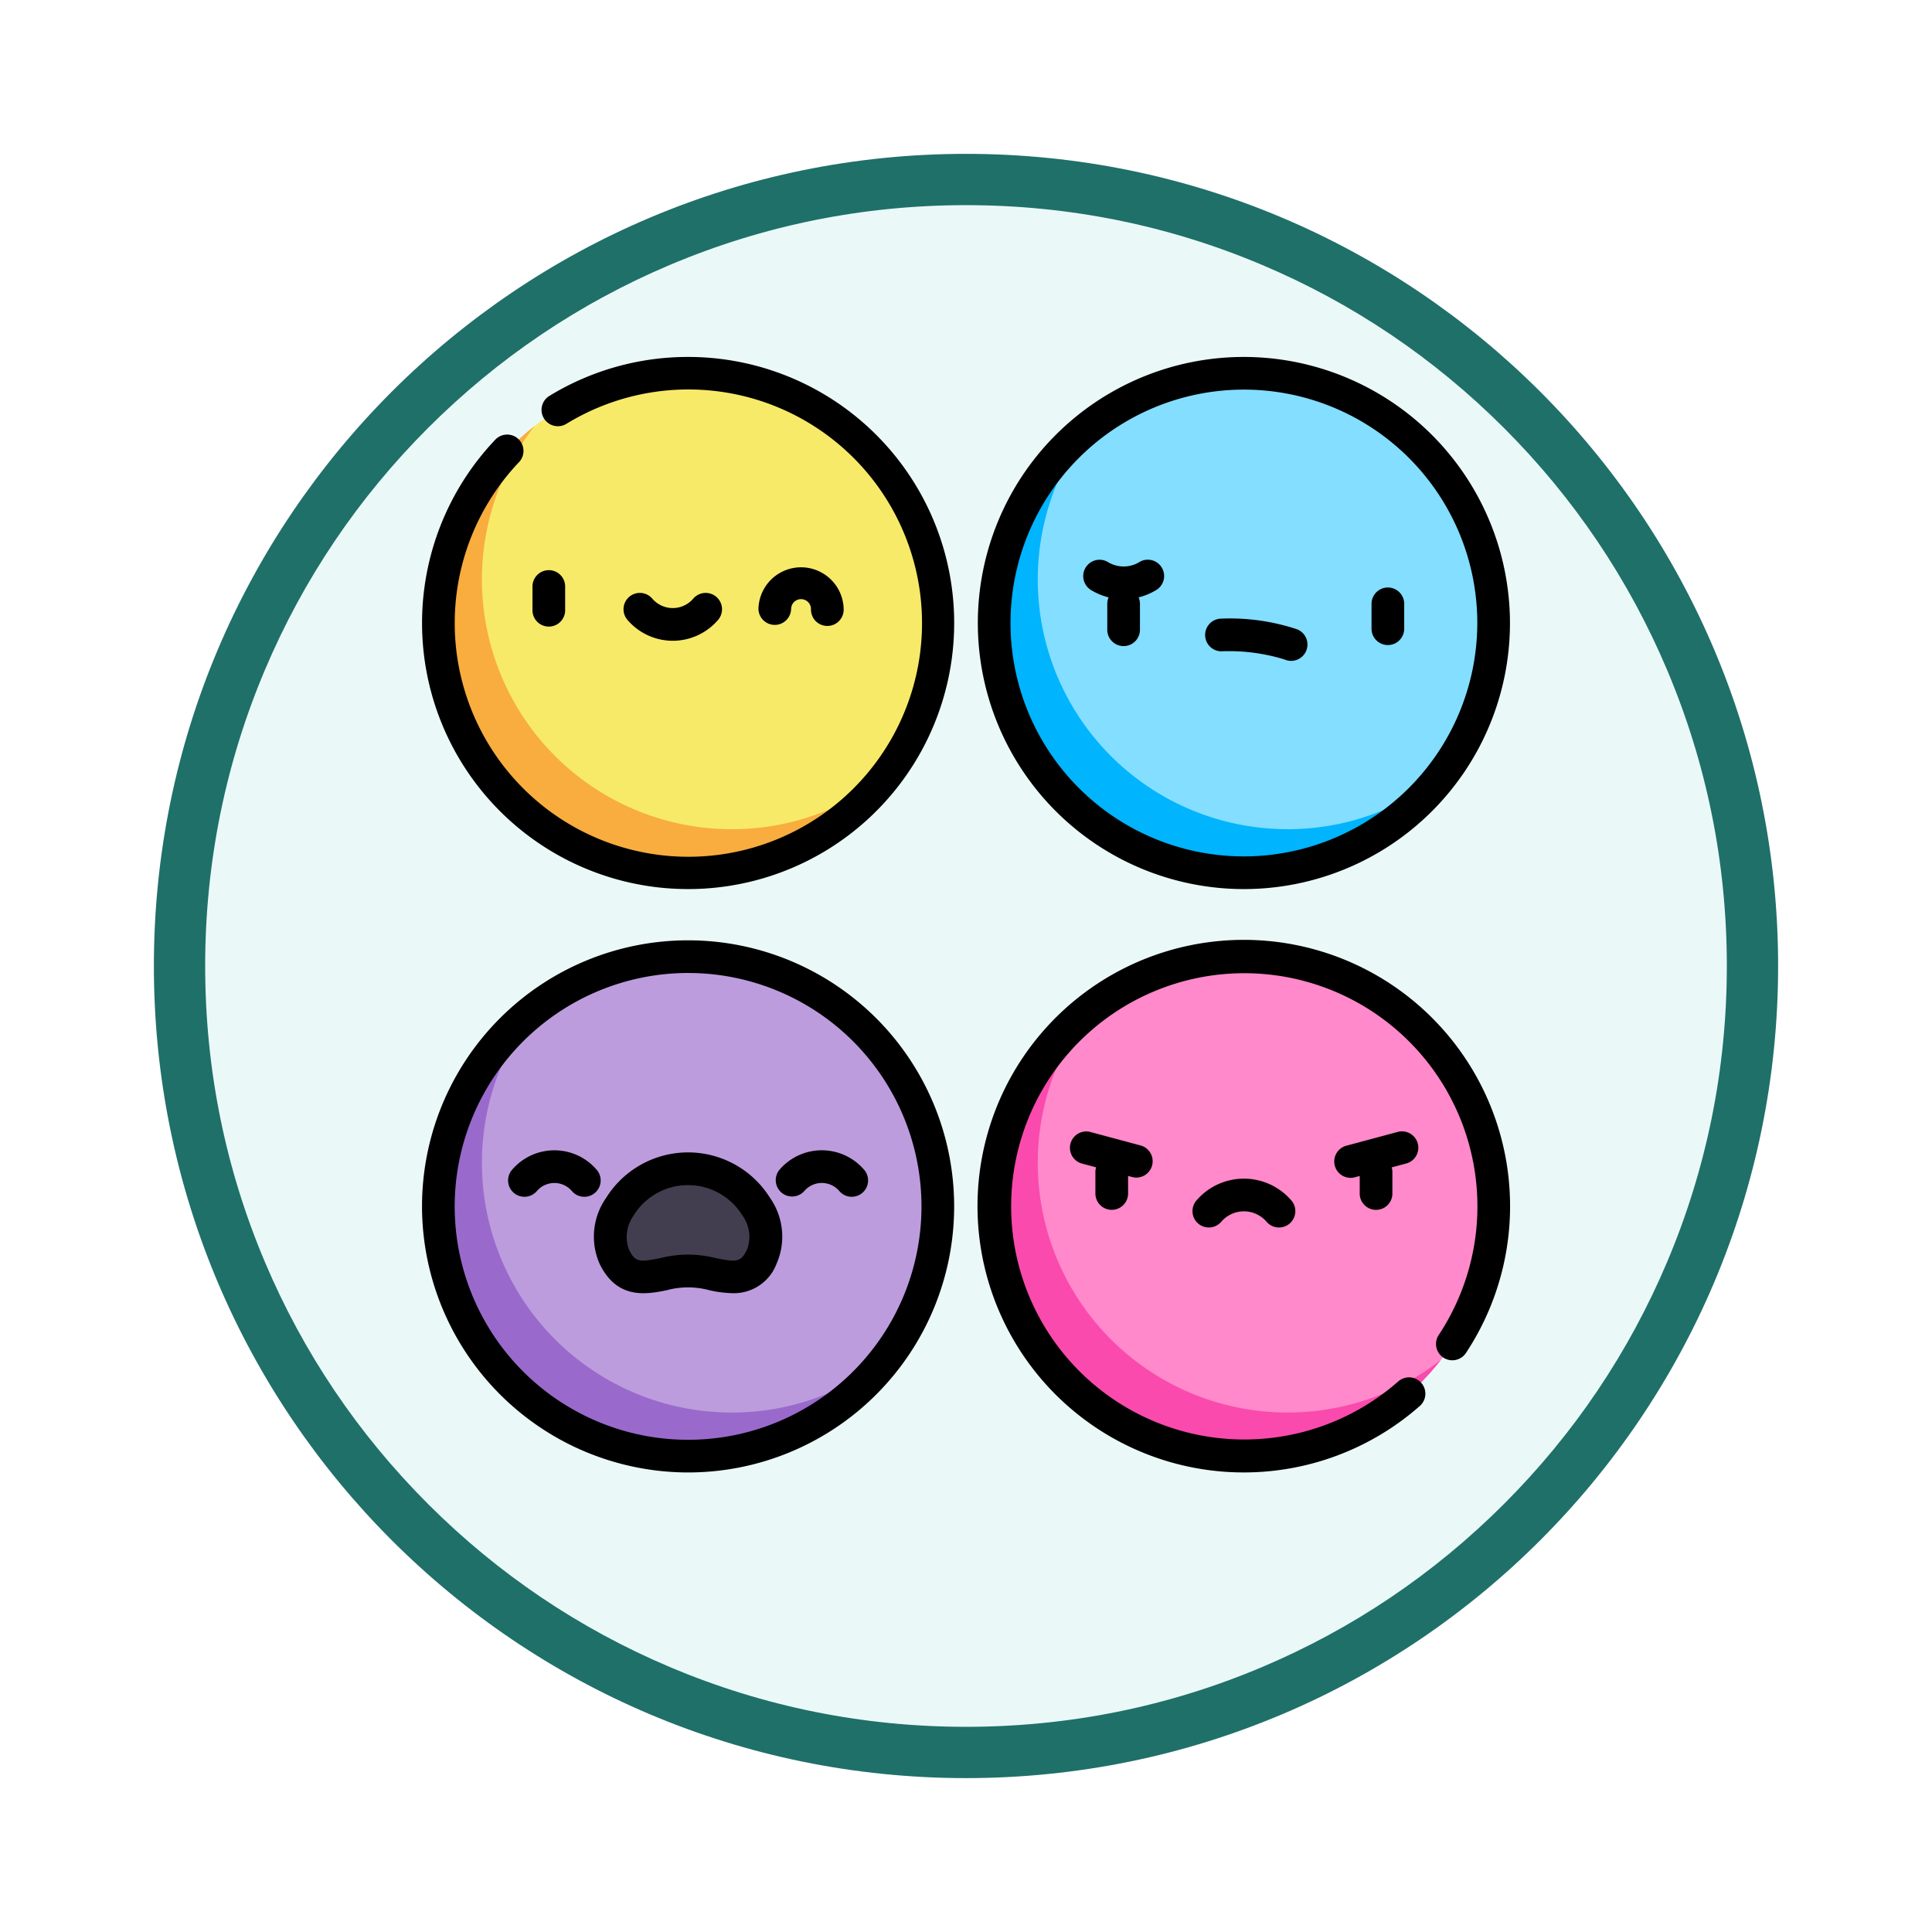 <svg xmlns="http://www.w3.org/2000/svg" xmlns:xlink="http://www.w3.org/1999/xlink" width="113" height="113" viewBox="0 0 113 113">
  <defs>
    <filter id="Trazado_982547" x="0" y="0" width="113" height="113" filterUnits="userSpaceOnUse">
      <feOffset dy="3" input="SourceAlpha"/>
      <feGaussianBlur stdDeviation="3" result="blur"/>
      <feFlood flood-opacity="0.161"/>
      <feComposite operator="in" in2="blur"/>
      <feComposite in="SourceGraphic"/>
    </filter>
  </defs>
  <g id="Grupo_1206426" data-name="Grupo 1206426" transform="translate(-272 -7244.852)">
    <g id="Grupo_1185083" data-name="Grupo 1185083" transform="translate(0 1906.237)">
      <g id="Grupo_1181935" data-name="Grupo 1181935" transform="translate(0 2335.614)">
        <g id="Grupo_1175141" data-name="Grupo 1175141" transform="translate(0.5 395.985)">
          <g id="Grupo_1173988" data-name="Grupo 1173988" transform="translate(280.5 2613.015)">
            <g id="Grupo_1172010" data-name="Grupo 1172010">
              <g id="Grupo_1171046" data-name="Grupo 1171046">
                <g id="Grupo_1148525" data-name="Grupo 1148525">
                  <g transform="matrix(1, 0, 0, 1, -9, -6)" filter="url(#Trazado_982547)">
                    <g id="Trazado_982547-2" data-name="Trazado 982547" transform="translate(9 6)" fill="#eaf9f8">
                      <path d="M 47.5 93.5 C 41.289 93.5 35.265 92.284 29.595 89.886 C 24.118 87.569 19.198 84.252 14.973 80.027 C 10.748 75.802 7.431 70.882 5.114 65.405 C 2.716 59.735 1.5 53.711 1.5 47.5 C 1.5 41.289 2.716 35.265 5.114 29.595 C 7.431 24.118 10.748 19.198 14.973 14.973 C 19.198 10.748 24.118 7.431 29.595 5.114 C 35.265 2.716 41.289 1.5 47.5 1.5 C 53.711 1.5 59.735 2.716 65.405 5.114 C 70.882 7.431 75.802 10.748 80.027 14.973 C 84.252 19.198 87.569 24.118 89.886 29.595 C 92.284 35.265 93.5 41.289 93.5 47.5 C 93.5 53.711 92.284 59.735 89.886 65.405 C 87.569 70.882 84.252 75.802 80.027 80.027 C 75.802 84.252 70.882 87.569 65.405 89.886 C 59.735 92.284 53.711 93.5 47.5 93.5 Z" stroke="none"/>
                      <path d="M 47.5 3 C 41.491 3 35.664 4.176 30.18 6.496 C 24.881 8.737 20.122 11.946 16.034 16.034 C 11.946 20.122 8.737 24.881 6.496 30.18 C 4.176 35.664 3 41.491 3 47.5 C 3 53.509 4.176 59.336 6.496 64.82 C 8.737 70.119 11.946 74.878 16.034 78.966 C 20.122 83.054 24.881 86.263 30.18 88.504 C 35.664 90.824 41.491 92 47.5 92 C 53.509 92 59.336 90.824 64.82 88.504 C 70.119 86.263 74.878 83.054 78.966 78.966 C 83.054 74.878 86.263 70.119 88.504 64.82 C 90.824 59.336 92 53.509 92 47.5 C 92 41.491 90.824 35.664 88.504 30.18 C 86.263 24.881 83.054 20.122 78.966 16.034 C 74.878 11.946 70.119 8.737 64.82 6.496 C 59.336 4.176 53.509 3 47.5 3 M 47.5 0 C 73.734 0 95 21.266 95 47.5 C 95 73.734 73.734 95 47.5 95 C 21.266 95 0 73.734 0 47.5 C 0 21.266 21.266 0 47.5 0 Z" stroke="none" fill="#1f7069"/>
                    </g>
                  </g>
                </g>
              </g>
            </g>
          </g>
        </g>
      </g>
    </g>
    <g id="reaccion" transform="translate(290.363 7265.729)">
      <g id="Grupo_1206424" data-name="Grupo 1206424" transform="translate(7.276 0.956)">
        <circle id="Elipse_14282" data-name="Elipse 14282" cx="14.607" cy="14.607" r="14.607" transform="translate(0)" fill="#f8ea69"/>
        <circle id="Elipse_14283" data-name="Elipse 14283" cx="14.607" cy="14.607" r="14.607" transform="translate(32.509 34.12)" fill="#ff89ca"/>
        <path id="Trazado_1075166" data-name="Trazado 1075166" d="M286.087,323.025a14.607,14.607,0,0,1-11.524-23.582,14.607,14.607,0,1,0,20.5,20.5A14.544,14.544,0,0,1,286.087,323.025Z" transform="translate(-236.423 -262.241)" fill="#fa4aad"/>
        <circle id="Elipse_14284" data-name="Elipse 14284" cx="14.607" cy="14.607" r="14.607" transform="translate(0 34.12)" fill="#bd9cde"/>
        <path id="Trazado_1075167" data-name="Trazado 1075167" d="M30.975,323.025a14.607,14.607,0,0,1-11.524-23.582,14.607,14.607,0,1,0,20.5,20.5A14.543,14.543,0,0,1,30.975,323.025Z" transform="translate(-13.82 -262.241)" fill="#996acc"/>
        <g id="Grupo_1206423" data-name="Grupo 1206423" transform="translate(10.049 46.527)">
          <path id="Trazado_1075168" data-name="Trazado 1075168" d="M97.237,378.6c1.761,0,3.33,1.2,4.316-.844,1-2.069-1.241-5.138-4.316-5.138s-5.317,3.07-4.316,5.138C93.908,379.795,95.476,378.6,97.237,378.6Z" transform="translate(-92.68 -372.617)" fill="#423e4f"/>
        </g>
        <circle id="Elipse_14285" data-name="Elipse 14285" cx="14.607" cy="14.607" r="14.607" transform="translate(32.509)" fill="#83deff"/>
        <path id="Trazado_1075169" data-name="Trazado 1075169" d="M30.975,55.274A14.607,14.607,0,0,1,19.451,31.692a14.607,14.607,0,1,0,20.5,20.5,14.542,14.542,0,0,1-8.975,3.083Z" transform="translate(-13.82 -28.609)" fill="#f8ad3e"/>
        <path id="Trazado_1075170" data-name="Trazado 1075170" d="M286.087,55.274a14.607,14.607,0,0,1-11.524-23.582,14.607,14.607,0,1,0,20.5,20.5,14.544,14.544,0,0,1-8.975,3.083Z" transform="translate(-236.423 -28.609)" fill="#00b4fd"/>
      </g>
      <g id="Grupo_1206425" data-name="Grupo 1206425" transform="translate(6.32 0)">
        <path id="Trazado_1075171" data-name="Trazado 1075171" d="M21.882,0a15.533,15.533,0,0,0-8.115,2.281.956.956,0,0,0,1,1.63,13.666,13.666,0,1,1-2.792,2.262.956.956,0,1,0-1.387-1.315A15.562,15.562,0,1,0,21.882,0Z" transform="translate(-6.32 0)"/>
        <path id="Trazado_1075172" data-name="Trazado 1075172" d="M58.937,100.388V99.062a.956.956,0,1,0-1.911,0v1.326a.956.956,0,1,0,1.911,0Z" transform="translate(-50.565 -85.604)"/>
        <path id="Trazado_1075173" data-name="Trazado 1075173" d="M101.779,111.231a3.49,3.49,0,0,0,2.632-1.2.956.956,0,1,0-1.441-1.256,1.577,1.577,0,0,1-2.381,0,.956.956,0,1,0-1.441,1.256A3.49,3.49,0,0,0,101.779,111.231Z" transform="translate(-87.113 -94.63)"/>
        <path id="Trazado_1075174" data-name="Trazado 1075174" d="M162.655,98.656a.581.581,0,0,1,1.162,0,.956.956,0,1,0,1.911,0,2.493,2.493,0,0,0-4.985,0,.956.956,0,0,0,1.911,0Z" transform="translate(-141.066 -83.909)"/>
        <path id="Trazado_1075175" data-name="Trazado 1075175" d="M288.657,292.157a.956.956,0,0,0,1.324-.27,15.575,15.575,0,1,0-2.677,3.081.956.956,0,0,0-1.267-1.431,13.636,13.636,0,1,1,2.35-2.7A.956.956,0,0,0,288.657,292.157Z" transform="translate(-228.922 -233.631)"/>
        <path id="Trazado_1075176" data-name="Trazado 1075176" d="M305.02,359.109a.956.956,0,0,0,1.911,0v-1.058l.26.07a.956.956,0,0,0,.495-1.846l-2.979-.8a.956.956,0,0,0-.495,1.846l.848.227a.953.953,0,0,0-.041.276v1.283Z" transform="translate(-265.634 -310.149)"/>
        <path id="Trazado_1075177" data-name="Trazado 1075177" d="M363.057,377.158a3.658,3.658,0,0,0-2.758,1.256.956.956,0,1,0,1.441,1.256,1.745,1.745,0,0,1,2.635,0,.956.956,0,1,0,1.441-1.256A3.657,3.657,0,0,0,363.057,377.158Z" transform="translate(-314.986 -329.097)"/>
        <path id="Trazado_1075178" data-name="Trazado 1075178" d="M430.085,356.152a.956.956,0,0,0-1.171-.676l-2.979.8a.956.956,0,1,0,.495,1.846l.26-.07v1.058a.956.956,0,0,0,1.911,0v-1.283a.953.953,0,0,0-.041-.276l.848-.227A.956.956,0,0,0,430.085,356.152Z" transform="translate(-371.845 -310.149)"/>
        <path id="Trazado_1075179" data-name="Trazado 1075179" d="M21.882,298.876A15.562,15.562,0,1,0,6.32,283.313,15.58,15.58,0,0,0,21.882,298.876Zm0-29.213A13.651,13.651,0,1,1,8.231,283.313,13.666,13.666,0,0,1,21.882,269.662Z" transform="translate(-6.32 -233.631)"/>
        <path id="Trazado_1075180" data-name="Trazado 1075180" d="M47.614,366.515a1.347,1.347,0,0,1,2.034,0,.956.956,0,1,0,1.441-1.256,3.258,3.258,0,0,0-4.916,0,.956.956,0,1,0,1.441,1.256Z" transform="translate(-40.889 -317.737)"/>
        <path id="Trazado_1075181" data-name="Trazado 1075181" d="M169.011,366.606a.956.956,0,0,0,1.348-.093,1.347,1.347,0,0,1,2.034,0,.956.956,0,1,0,1.441-1.256,3.258,3.258,0,0,0-4.916,0A.956.956,0,0,0,169.011,366.606Z" transform="translate(-147.993 -317.736)"/>
        <path id="Trazado_1075182" data-name="Trazado 1075182" d="M85.494,371.628c1.029,2.127,2.769,1.781,3.92,1.552a4.754,4.754,0,0,1,2.512,0,6.928,6.928,0,0,0,1.352.172,2.674,2.674,0,0,0,2.569-1.725,3.947,3.947,0,0,0-.384-3.852,5.649,5.649,0,0,0-9.585,0A3.947,3.947,0,0,0,85.494,371.628Zm2-2.837a3.738,3.738,0,0,1,6.346,0,2.122,2.122,0,0,1,.283,2c-.359.742-.585.757-1.827.51a6.554,6.554,0,0,0-3.257,0c-1.243.247-1.469.232-1.827-.51A2.122,2.122,0,0,1,87.5,368.792Z" transform="translate(-75.109 -318.591)"/>
        <path id="Trazado_1075183" data-name="Trazado 1075183" d="M276.993,0a15.562,15.562,0,1,0,15.562,15.562A15.58,15.58,0,0,0,276.993,0Zm0,29.213a13.651,13.651,0,1,1,13.651-13.651A13.666,13.666,0,0,1,276.993,29.213Z" transform="translate(-228.922 0)"/>
        <path id="Trazado_1075184" data-name="Trazado 1075184" d="M443.094,105.819a.956.956,0,0,0-.956.956v1.485a.956.956,0,0,0,1.911,0v-1.485A.956.956,0,0,0,443.094,105.819Z" transform="translate(-386.602 -92.334)"/>
        <path id="Trazado_1075185" data-name="Trazado 1075185" d="M313.212,93.33a1.774,1.774,0,0,1-1.792,0,.956.956,0,1,0-.985,1.638,3.641,3.641,0,0,0,1,.412.952.952,0,0,0-.078.378v1.485a.956.956,0,1,0,1.911,0V95.758a.951.951,0,0,0-.078-.378,3.638,3.638,0,0,0,1-.411.956.956,0,1,0-.984-1.638Z" transform="translate(-271.277 -81.318)"/>
        <path id="Trazado_1075186" data-name="Trazado 1075186" d="M370.907,120.734a12.468,12.468,0,0,0-4.421-.618h-.015a.956.956,0,0,0,0,1.911h.015a11.036,11.036,0,0,1,3.7.476.956.956,0,1,0,.723-1.769Z" transform="translate(-319.743 -104.81)"/>
      </g>
    </g>
  </g>
</svg>
